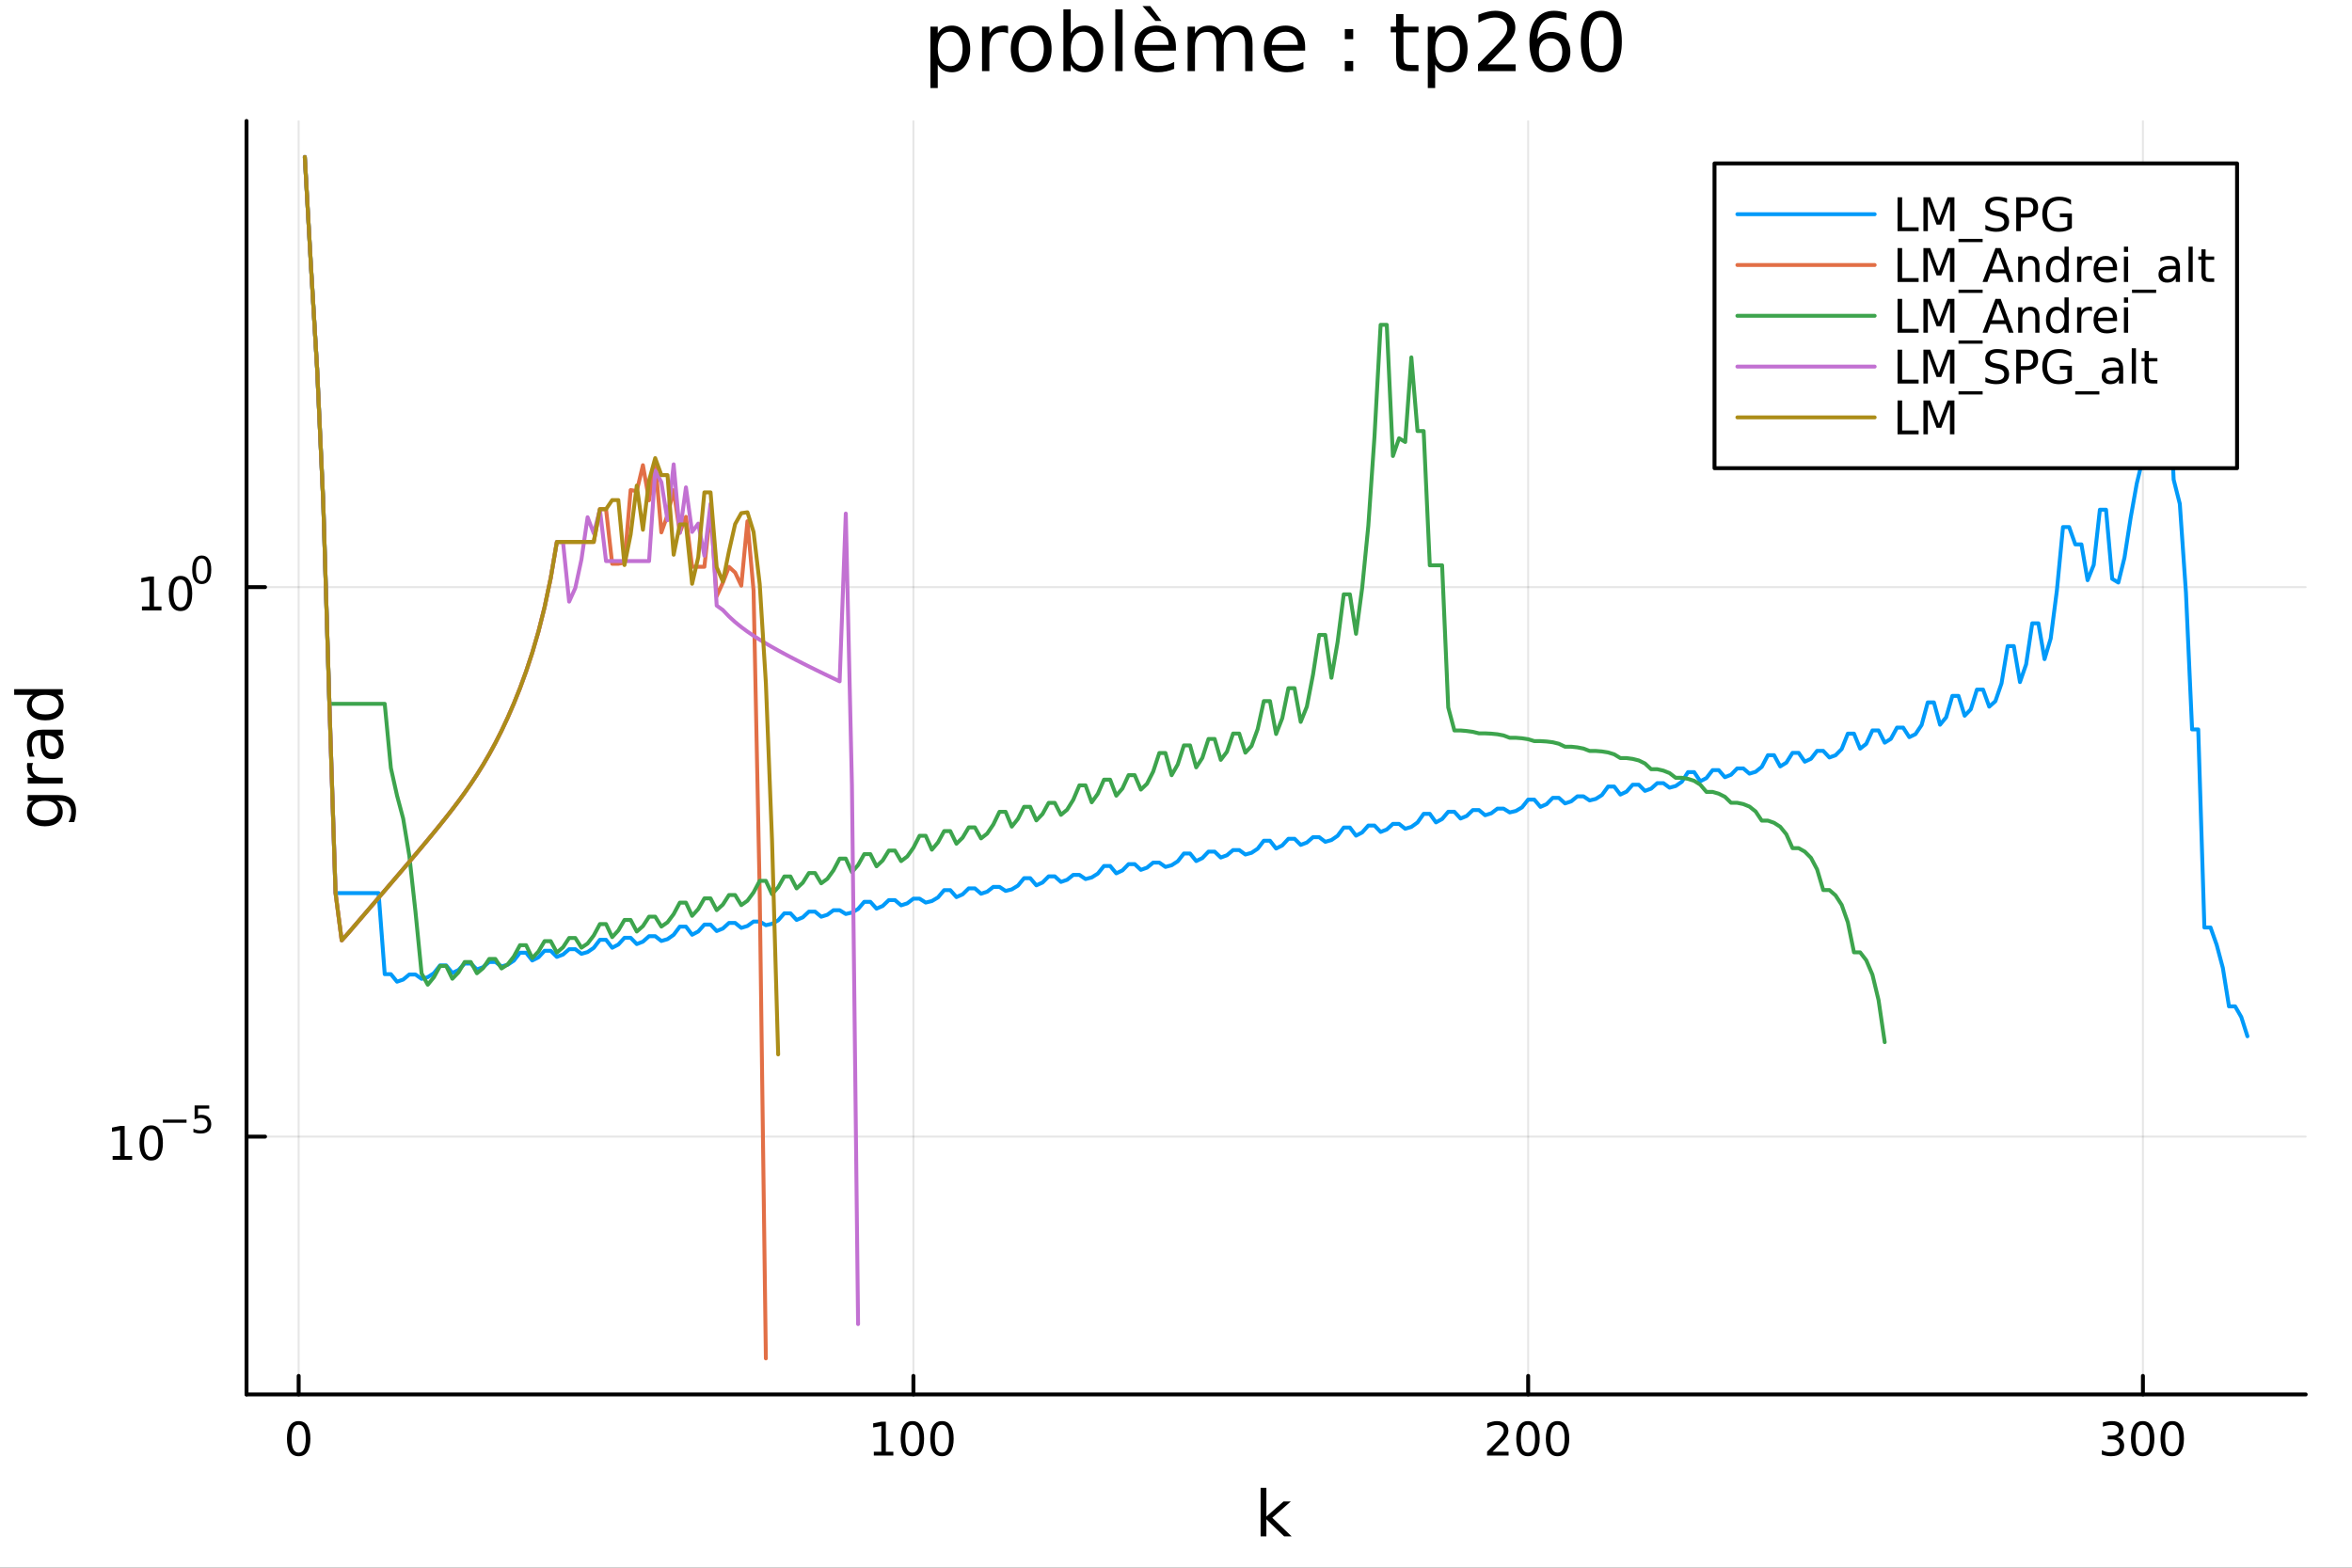 <?xml version="1.0" encoding="utf-8"?>
<svg xmlns="http://www.w3.org/2000/svg" xmlns:xlink="http://www.w3.org/1999/xlink" width="600" height="400" viewBox="0 0 2400 1600">
<rect x="0" y="0" width="2400" height="1600" fill="#333333" stroke="none"/>
<defs>
  <clipPath id="clip090">
    <rect x="0" y="0" width="2400" height="1600"/>
  </clipPath>
</defs>
<path clip-path="url(#clip090)" d="M0 1600 L2400 1600 L2400 0 L0 0  Z" fill="#ffffff" fill-rule="evenodd" fill-opacity="1"/>
<defs>
  <clipPath id="clip091">
    <rect x="480" y="0" width="1681" height="1600"/>
  </clipPath>
</defs>
<path clip-path="url(#clip090)" d="M251.56 1423.18 L2352.76 1423.18 L2352.76 123.472 L251.56 123.472  Z" fill="#ffffff" fill-rule="evenodd" fill-opacity="1"/>
<defs>
  <clipPath id="clip092">
    <rect x="251" y="123" width="2102" height="1301"/>
  </clipPath>
</defs>
<polyline clip-path="url(#clip092)" style="stroke:#000000; stroke-linecap:round; stroke-linejoin:round; stroke-width:2; stroke-opacity:0.1; fill:none" points="304.755,1423.18 304.755,123.472 "/>
<polyline clip-path="url(#clip092)" style="stroke:#000000; stroke-linecap:round; stroke-linejoin:round; stroke-width:2; stroke-opacity:0.1; fill:none" points="932.053,1423.18 932.053,123.472 "/>
<polyline clip-path="url(#clip092)" style="stroke:#000000; stroke-linecap:round; stroke-linejoin:round; stroke-width:2; stroke-opacity:0.1; fill:none" points="1559.35,1423.18 1559.35,123.472 "/>
<polyline clip-path="url(#clip092)" style="stroke:#000000; stroke-linecap:round; stroke-linejoin:round; stroke-width:2; stroke-opacity:0.1; fill:none" points="2186.65,1423.18 2186.65,123.472 "/>
<polyline clip-path="url(#clip090)" style="stroke:#000000; stroke-linecap:round; stroke-linejoin:round; stroke-width:4; stroke-opacity:1; fill:none" points="251.56,1423.18 2352.76,1423.18 "/>
<polyline clip-path="url(#clip090)" style="stroke:#000000; stroke-linecap:round; stroke-linejoin:round; stroke-width:4; stroke-opacity:1; fill:none" points="304.755,1423.18 304.755,1404.28 "/>
<polyline clip-path="url(#clip090)" style="stroke:#000000; stroke-linecap:round; stroke-linejoin:round; stroke-width:4; stroke-opacity:1; fill:none" points="932.053,1423.18 932.053,1404.28 "/>
<polyline clip-path="url(#clip090)" style="stroke:#000000; stroke-linecap:round; stroke-linejoin:round; stroke-width:4; stroke-opacity:1; fill:none" points="1559.35,1423.18 1559.35,1404.28 "/>
<polyline clip-path="url(#clip090)" style="stroke:#000000; stroke-linecap:round; stroke-linejoin:round; stroke-width:4; stroke-opacity:1; fill:none" points="2186.65,1423.18 2186.65,1404.28 "/>
<path clip-path="url(#clip090)" d="M304.755 1454.1 Q301.144 1454.1 299.315 1457.66 Q297.51 1461.2 297.51 1468.33 Q297.51 1475.44 299.315 1479.01 Q301.144 1482.55 304.755 1482.55 Q308.389 1482.55 310.195 1479.01 Q312.024 1475.44 312.024 1468.33 Q312.024 1461.2 310.195 1457.66 Q308.389 1454.1 304.755 1454.1 M304.755 1450.39 Q310.565 1450.39 313.621 1455 Q316.699 1459.58 316.699 1468.33 Q316.699 1477.06 313.621 1481.67 Q310.565 1486.25 304.755 1486.25 Q298.945 1486.25 295.866 1481.67 Q292.811 1477.06 292.811 1468.33 Q292.811 1459.58 295.866 1455 Q298.945 1450.39 304.755 1450.39 Z" fill="#000000" fill-rule="nonzero" fill-opacity="1" /><path clip-path="url(#clip090)" d="M891.659 1481.64 L899.298 1481.64 L899.298 1455.28 L890.988 1456.95 L890.988 1452.69 L899.252 1451.02 L903.928 1451.02 L903.928 1481.64 L911.567 1481.64 L911.567 1485.58 L891.659 1485.58 L891.659 1481.64 Z" fill="#000000" fill-rule="nonzero" fill-opacity="1" /><path clip-path="url(#clip090)" d="M931.011 1454.1 Q927.4 1454.1 925.571 1457.66 Q923.766 1461.2 923.766 1468.33 Q923.766 1475.44 925.571 1479.01 Q927.4 1482.55 931.011 1482.55 Q934.645 1482.55 936.451 1479.01 Q938.279 1475.44 938.279 1468.33 Q938.279 1461.2 936.451 1457.66 Q934.645 1454.1 931.011 1454.1 M931.011 1450.39 Q936.821 1450.39 939.877 1455 Q942.955 1459.58 942.955 1468.33 Q942.955 1477.06 939.877 1481.67 Q936.821 1486.25 931.011 1486.25 Q925.201 1486.25 922.122 1481.67 Q919.067 1477.06 919.067 1468.33 Q919.067 1459.58 922.122 1455 Q925.201 1450.39 931.011 1450.39 Z" fill="#000000" fill-rule="nonzero" fill-opacity="1" /><path clip-path="url(#clip090)" d="M961.173 1454.1 Q957.562 1454.1 955.733 1457.66 Q953.927 1461.2 953.927 1468.33 Q953.927 1475.44 955.733 1479.01 Q957.562 1482.55 961.173 1482.55 Q964.807 1482.55 966.613 1479.01 Q968.441 1475.44 968.441 1468.33 Q968.441 1461.2 966.613 1457.66 Q964.807 1454.1 961.173 1454.1 M961.173 1450.39 Q966.983 1450.39 970.038 1455 Q973.117 1459.58 973.117 1468.33 Q973.117 1477.06 970.038 1481.67 Q966.983 1486.25 961.173 1486.25 Q955.363 1486.25 952.284 1481.67 Q949.228 1477.06 949.228 1468.33 Q949.228 1459.58 952.284 1455 Q955.363 1450.39 961.173 1450.39 Z" fill="#000000" fill-rule="nonzero" fill-opacity="1" /><path clip-path="url(#clip090)" d="M1523.04 1481.64 L1539.36 1481.64 L1539.36 1485.58 L1517.42 1485.58 L1517.42 1481.64 Q1520.08 1478.89 1524.66 1474.26 Q1529.27 1469.61 1530.45 1468.27 Q1532.7 1465.74 1533.57 1464.01 Q1534.48 1462.25 1534.48 1460.56 Q1534.48 1457.8 1532.53 1456.07 Q1530.61 1454.33 1527.51 1454.33 Q1525.31 1454.33 1522.86 1455.09 Q1520.43 1455.86 1517.65 1457.41 L1517.65 1452.69 Q1520.47 1451.55 1522.93 1450.97 Q1525.38 1450.39 1527.42 1450.39 Q1532.79 1450.39 1535.98 1453.08 Q1539.18 1455.77 1539.18 1460.26 Q1539.18 1462.39 1538.37 1464.31 Q1537.58 1466.2 1535.47 1468.8 Q1534.89 1469.47 1531.79 1472.69 Q1528.69 1475.88 1523.04 1481.64 Z" fill="#000000" fill-rule="nonzero" fill-opacity="1" /><path clip-path="url(#clip090)" d="M1559.18 1454.1 Q1555.57 1454.1 1553.74 1457.66 Q1551.93 1461.2 1551.93 1468.33 Q1551.93 1475.44 1553.74 1479.01 Q1555.57 1482.55 1559.18 1482.55 Q1562.81 1482.55 1564.62 1479.01 Q1566.44 1475.44 1566.44 1468.33 Q1566.44 1461.2 1564.62 1457.66 Q1562.81 1454.1 1559.18 1454.1 M1559.18 1450.39 Q1564.99 1450.39 1568.04 1455 Q1571.12 1459.58 1571.12 1468.33 Q1571.12 1477.06 1568.04 1481.67 Q1564.99 1486.25 1559.18 1486.25 Q1553.37 1486.25 1550.29 1481.67 Q1547.23 1477.06 1547.23 1468.33 Q1547.23 1459.58 1550.29 1455 Q1553.37 1450.39 1559.18 1450.39 Z" fill="#000000" fill-rule="nonzero" fill-opacity="1" /><path clip-path="url(#clip090)" d="M1589.34 1454.1 Q1585.73 1454.1 1583.9 1457.66 Q1582.09 1461.2 1582.09 1468.33 Q1582.09 1475.44 1583.9 1479.01 Q1585.73 1482.55 1589.34 1482.55 Q1592.97 1482.55 1594.78 1479.01 Q1596.61 1475.44 1596.61 1468.33 Q1596.61 1461.2 1594.78 1457.66 Q1592.97 1454.1 1589.34 1454.1 M1589.34 1450.39 Q1595.15 1450.39 1598.2 1455 Q1601.28 1459.58 1601.28 1468.33 Q1601.28 1477.06 1598.2 1481.67 Q1595.15 1486.25 1589.34 1486.25 Q1583.53 1486.25 1580.45 1481.67 Q1577.39 1477.06 1577.39 1468.33 Q1577.39 1459.58 1580.45 1455 Q1583.53 1450.39 1589.34 1450.39 Z" fill="#000000" fill-rule="nonzero" fill-opacity="1" /><path clip-path="url(#clip090)" d="M2160.41 1466.95 Q2163.77 1467.66 2165.64 1469.93 Q2167.54 1472.2 2167.54 1475.53 Q2167.54 1480.65 2164.02 1483.45 Q2160.5 1486.25 2154.02 1486.25 Q2151.84 1486.25 2149.53 1485.81 Q2147.24 1485.39 2144.78 1484.54 L2144.78 1480.02 Q2146.73 1481.16 2149.04 1481.74 Q2151.36 1482.32 2153.88 1482.32 Q2158.28 1482.32 2160.57 1480.58 Q2162.89 1478.84 2162.89 1475.53 Q2162.89 1472.48 2160.73 1470.77 Q2158.6 1469.03 2154.78 1469.03 L2150.76 1469.03 L2150.76 1465.19 L2154.97 1465.19 Q2158.42 1465.19 2160.25 1463.82 Q2162.08 1462.43 2162.08 1459.84 Q2162.08 1457.18 2160.18 1455.77 Q2158.3 1454.33 2154.78 1454.33 Q2152.86 1454.33 2150.66 1454.75 Q2148.46 1455.16 2145.83 1456.04 L2145.83 1451.88 Q2148.49 1451.14 2150.8 1450.77 Q2153.14 1450.39 2155.2 1450.39 Q2160.52 1450.39 2163.63 1452.83 Q2166.73 1455.23 2166.73 1459.35 Q2166.73 1462.22 2165.09 1464.21 Q2163.44 1466.18 2160.41 1466.95 Z" fill="#000000" fill-rule="nonzero" fill-opacity="1" /><path clip-path="url(#clip090)" d="M2186.4 1454.1 Q2182.79 1454.1 2180.96 1457.66 Q2179.16 1461.2 2179.16 1468.33 Q2179.16 1475.44 2180.96 1479.01 Q2182.79 1482.55 2186.4 1482.55 Q2190.04 1482.55 2191.84 1479.01 Q2193.67 1475.44 2193.67 1468.33 Q2193.67 1461.2 2191.84 1457.66 Q2190.04 1454.1 2186.4 1454.1 M2186.4 1450.39 Q2192.21 1450.39 2195.27 1455 Q2198.35 1459.58 2198.35 1468.33 Q2198.35 1477.06 2195.27 1481.67 Q2192.21 1486.25 2186.4 1486.25 Q2180.59 1486.25 2177.52 1481.67 Q2174.46 1477.06 2174.46 1468.33 Q2174.46 1459.58 2177.52 1455 Q2180.59 1450.39 2186.4 1450.39 Z" fill="#000000" fill-rule="nonzero" fill-opacity="1" /><path clip-path="url(#clip090)" d="M2216.57 1454.1 Q2212.96 1454.1 2211.13 1457.66 Q2209.32 1461.2 2209.32 1468.33 Q2209.32 1475.44 2211.13 1479.01 Q2212.96 1482.55 2216.57 1482.55 Q2220.2 1482.55 2222.01 1479.01 Q2223.83 1475.44 2223.83 1468.33 Q2223.83 1461.2 2222.01 1457.66 Q2220.2 1454.1 2216.57 1454.1 M2216.57 1450.39 Q2222.38 1450.39 2225.43 1455 Q2228.51 1459.58 2228.51 1468.33 Q2228.51 1477.06 2225.43 1481.67 Q2222.38 1486.25 2216.57 1486.25 Q2210.76 1486.25 2207.68 1481.67 Q2204.62 1477.06 2204.62 1468.33 Q2204.62 1459.58 2207.68 1455 Q2210.76 1450.39 2216.57 1450.39 Z" fill="#000000" fill-rule="nonzero" fill-opacity="1" /><path clip-path="url(#clip090)" d="M1286.34 1518.52 L1292.23 1518.52 L1292.23 1547.77 L1309.7 1532.4 L1317.18 1532.4 L1298.27 1549.07 L1317.98 1568.04 L1310.34 1568.04 L1292.23 1550.63 L1292.23 1568.04 L1286.34 1568.04 L1286.34 1518.52 Z" fill="#000000" fill-rule="nonzero" fill-opacity="1" /><polyline clip-path="url(#clip092)" style="stroke:#000000; stroke-linecap:round; stroke-linejoin:round; stroke-width:2; stroke-opacity:0.1; fill:none" points="251.56,1160.05 2352.76,1160.05 "/>
<polyline clip-path="url(#clip092)" style="stroke:#000000; stroke-linecap:round; stroke-linejoin:round; stroke-width:2; stroke-opacity:0.1; fill:none" points="251.56,599.232 2352.76,599.232 "/>
<polyline clip-path="url(#clip090)" style="stroke:#000000; stroke-linecap:round; stroke-linejoin:round; stroke-width:4; stroke-opacity:1; fill:none" points="251.56,1423.18 251.56,123.472 "/>
<polyline clip-path="url(#clip090)" style="stroke:#000000; stroke-linecap:round; stroke-linejoin:round; stroke-width:4; stroke-opacity:1; fill:none" points="251.56,1160.05 270.458,1160.05 "/>
<polyline clip-path="url(#clip090)" style="stroke:#000000; stroke-linecap:round; stroke-linejoin:round; stroke-width:4; stroke-opacity:1; fill:none" points="251.56,599.232 270.458,599.232 "/>
<path clip-path="url(#clip090)" d="M114.931 1179.84 L122.57 1179.84 L122.57 1153.47 L114.26 1155.14 L114.26 1150.88 L122.524 1149.21 L127.2 1149.21 L127.2 1179.84 L134.839 1179.84 L134.839 1183.77 L114.931 1183.77 L114.931 1179.84 Z" fill="#000000" fill-rule="nonzero" fill-opacity="1" /><path clip-path="url(#clip090)" d="M154.283 1152.29 Q150.672 1152.29 148.843 1155.86 Q147.038 1159.4 147.038 1166.53 Q147.038 1173.63 148.843 1177.2 Q150.672 1180.74 154.283 1180.74 Q157.917 1180.74 159.723 1177.2 Q161.552 1173.63 161.552 1166.53 Q161.552 1159.4 159.723 1155.86 Q157.917 1152.29 154.283 1152.29 M154.283 1148.59 Q160.093 1148.59 163.149 1153.19 Q166.227 1157.78 166.227 1166.53 Q166.227 1175.25 163.149 1179.86 Q160.093 1184.44 154.283 1184.44 Q148.473 1184.44 145.394 1179.86 Q142.339 1175.25 142.339 1166.53 Q142.339 1157.78 145.394 1153.19 Q148.473 1148.59 154.283 1148.59 Z" fill="#000000" fill-rule="nonzero" fill-opacity="1" /><path clip-path="url(#clip090)" d="M166.227 1142.69 L190.339 1142.69 L190.339 1145.89 L166.227 1145.89 L166.227 1142.69 Z" fill="#000000" fill-rule="nonzero" fill-opacity="1" /><path clip-path="url(#clip090)" d="M198.577 1128.28 L213.491 1128.28 L213.491 1131.48 L202.056 1131.48 L202.056 1138.36 Q202.884 1138.08 203.711 1137.95 Q204.539 1137.8 205.366 1137.8 Q210.068 1137.8 212.814 1140.38 Q215.56 1142.95 215.56 1147.35 Q215.56 1151.89 212.739 1154.41 Q209.918 1156.91 204.783 1156.91 Q203.015 1156.91 201.172 1156.61 Q199.348 1156.31 197.392 1155.7 L197.392 1151.89 Q199.085 1152.81 200.89 1153.26 Q202.696 1153.71 204.708 1153.71 Q207.962 1153.71 209.861 1152 Q211.761 1150.29 211.761 1147.35 Q211.761 1144.42 209.861 1142.71 Q207.962 1141 204.708 1141 Q203.185 1141 201.661 1141.34 Q200.157 1141.67 198.577 1142.39 L198.577 1128.28 Z" fill="#000000" fill-rule="nonzero" fill-opacity="1" /><path clip-path="url(#clip090)" d="M144.855 619.024 L152.493 619.024 L152.493 592.659 L144.183 594.325 L144.183 590.066 L152.447 588.399 L157.123 588.399 L157.123 619.024 L164.762 619.024 L164.762 622.959 L144.855 622.959 L144.855 619.024 Z" fill="#000000" fill-rule="nonzero" fill-opacity="1" /><path clip-path="url(#clip090)" d="M184.206 591.478 Q180.595 591.478 178.766 595.043 Q176.961 598.585 176.961 605.714 Q176.961 612.821 178.766 616.385 Q180.595 619.927 184.206 619.927 Q187.84 619.927 189.646 616.385 Q191.475 612.821 191.475 605.714 Q191.475 598.585 189.646 595.043 Q187.84 591.478 184.206 591.478 M184.206 587.774 Q190.016 587.774 193.072 592.381 Q196.151 596.964 196.151 605.714 Q196.151 614.441 193.072 619.047 Q190.016 623.631 184.206 623.631 Q178.396 623.631 175.317 619.047 Q172.262 614.441 172.262 605.714 Q172.262 596.964 175.317 592.381 Q178.396 587.774 184.206 587.774 Z" fill="#000000" fill-rule="nonzero" fill-opacity="1" /><path clip-path="url(#clip090)" d="M205.855 569.97 Q202.921 569.97 201.436 572.867 Q199.969 575.744 199.969 581.537 Q199.969 587.311 201.436 590.208 Q202.921 593.085 205.855 593.085 Q208.808 593.085 210.275 590.208 Q211.761 587.311 211.761 581.537 Q211.761 575.744 210.275 572.867 Q208.808 569.97 205.855 569.97 M205.855 566.961 Q210.576 566.961 213.059 570.704 Q215.56 574.428 215.56 581.537 Q215.56 588.628 213.059 592.371 Q210.576 596.094 205.855 596.094 Q201.135 596.094 198.633 592.371 Q196.151 588.628 196.151 581.537 Q196.151 574.428 198.633 570.704 Q201.135 566.961 205.855 566.961 Z" fill="#000000" fill-rule="nonzero" fill-opacity="1" /><path clip-path="url(#clip090)" d="M45.766 817.313 Q39.401 817.313 35.9 819.955 Q32.398 822.565 32.398 827.307 Q32.398 832.018 35.9 834.66 Q39.401 837.27 45.766 837.27 Q52.1 837.27 55.601 834.66 Q59.103 832.018 59.103 827.307 Q59.103 822.565 55.601 819.955 Q52.1 817.313 45.766 817.313 M59.58 811.457 Q68.683 811.457 73.107 815.499 Q77.563 819.541 77.563 827.88 Q77.563 830.967 77.086 833.705 Q76.64 836.442 75.685 839.02 L69.988 839.02 Q71.388 836.442 72.057 833.928 Q72.725 831.413 72.725 828.803 Q72.725 823.042 69.701 820.178 Q66.71 817.313 60.63 817.313 L57.734 817.313 Q60.885 819.127 62.445 821.96 Q64.004 824.793 64.004 828.739 Q64.004 835.296 59.007 839.307 Q54.01 843.317 45.766 843.317 Q37.491 843.317 32.494 839.307 Q27.497 835.296 27.497 828.739 Q27.497 824.793 29.056 821.96 Q30.616 819.127 33.767 817.313 L28.356 817.313 L28.356 811.457 L59.58 811.457 Z" fill="#000000" fill-rule="nonzero" fill-opacity="1" /><path clip-path="url(#clip090)" d="M33.831 778.737 Q33.258 779.724 33.003 780.901 Q32.717 782.047 32.717 783.447 Q32.717 788.413 35.963 791.086 Q39.178 793.728 45.225 793.728 L64.004 793.728 L64.004 799.616 L28.356 799.616 L28.356 793.728 L33.894 793.728 Q30.648 791.882 29.088 788.922 Q27.497 785.962 27.497 781.729 Q27.497 781.124 27.592 780.392 Q27.656 779.66 27.815 778.769 L33.831 778.737 Z" fill="#000000" fill-rule="nonzero" fill-opacity="1" /><path clip-path="url(#clip090)" d="M46.085 756.393 Q46.085 763.491 47.708 766.228 Q49.331 768.965 53.246 768.965 Q56.365 768.965 58.211 766.928 Q60.026 764.86 60.026 761.327 Q60.026 756.457 56.588 753.529 Q53.119 750.569 47.39 750.569 L46.085 750.569 L46.085 756.393 M43.666 744.712 L64.004 744.712 L64.004 750.569 L58.593 750.569 Q61.84 752.574 63.399 755.566 Q64.927 758.558 64.927 762.886 Q64.927 768.361 61.872 771.607 Q58.784 774.822 53.628 774.822 Q47.612 774.822 44.557 770.812 Q41.501 766.769 41.501 758.78 L41.501 750.569 L40.928 750.569 Q36.886 750.569 34.69 753.242 Q32.462 755.884 32.462 760.69 Q32.462 763.746 33.194 766.642 Q33.926 769.538 35.39 772.212 L29.98 772.212 Q28.738 768.997 28.133 765.974 Q27.497 762.95 27.497 760.085 Q27.497 752.351 31.507 748.532 Q35.518 744.712 43.666 744.712 Z" fill="#000000" fill-rule="nonzero" fill-opacity="1" /><path clip-path="url(#clip090)" d="M33.767 709.191 L14.479 709.191 L14.479 703.335 L64.004 703.335 L64.004 709.191 L58.657 709.191 Q61.84 711.038 63.399 713.87 Q64.927 716.671 64.927 720.618 Q64.927 727.079 59.771 731.153 Q54.615 735.195 46.212 735.195 Q37.809 735.195 32.653 731.153 Q27.497 727.079 27.497 720.618 Q27.497 716.671 29.056 713.87 Q30.584 711.038 33.767 709.191 M46.212 729.148 Q52.673 729.148 56.365 726.506 Q60.026 723.833 60.026 719.186 Q60.026 714.539 56.365 711.865 Q52.673 709.191 46.212 709.191 Q39.751 709.191 36.09 711.865 Q32.398 714.539 32.398 719.186 Q32.398 723.833 36.09 726.506 Q39.751 729.148 46.212 729.148 Z" fill="#000000" fill-rule="nonzero" fill-opacity="1" /><path clip-path="url(#clip090)" d="M956.9 65.77 L956.9 89.833 L949.405 89.833 L949.405 27.206 L956.9 27.206 L956.9 34.092 Q959.249 30.041 962.814 28.097 Q966.419 26.112 971.402 26.112 Q979.666 26.112 984.81 32.675 Q989.995 39.237 989.995 49.931 Q989.995 60.626 984.81 67.188 Q979.666 73.751 971.402 73.751 Q966.419 73.751 962.814 71.806 Q959.249 69.821 956.9 65.77 M982.258 49.931 Q982.258 41.708 978.855 37.05 Q975.493 32.35 969.579 32.35 Q963.665 32.35 960.262 37.05 Q956.9 41.708 956.9 49.931 Q956.9 58.155 960.262 62.854 Q963.665 67.512 969.579 67.512 Q975.493 67.512 978.855 62.854 Q982.258 58.155 982.258 49.931 Z" fill="#000000" fill-rule="nonzero" fill-opacity="1" /><path clip-path="url(#clip090)" d="M1028.64 34.173 Q1027.39 33.444 1025.89 33.12 Q1024.43 32.756 1022.65 32.756 Q1016.33 32.756 1012.92 36.888 Q1009.56 40.979 1009.56 48.676 L1009.56 72.576 L1002.07 72.576 L1002.07 27.206 L1009.56 27.206 L1009.56 34.254 Q1011.91 30.122 1015.68 28.138 Q1019.45 26.112 1024.83 26.112 Q1025.6 26.112 1026.53 26.234 Q1027.47 26.315 1028.6 26.517 L1028.64 34.173 Z" fill="#000000" fill-rule="nonzero" fill-opacity="1" /><path clip-path="url(#clip090)" d="M1052.22 32.431 Q1046.22 32.431 1042.74 37.131 Q1039.25 41.789 1039.25 49.931 Q1039.25 58.074 1042.7 62.773 Q1046.18 67.431 1052.22 67.431 Q1058.17 67.431 1061.66 62.732 Q1065.14 58.033 1065.14 49.931 Q1065.14 41.87 1061.66 37.171 Q1058.17 32.431 1052.22 32.431 M1052.22 26.112 Q1061.94 26.112 1067.49 32.431 Q1073.04 38.751 1073.04 49.931 Q1073.04 61.071 1067.49 67.431 Q1061.94 73.751 1052.22 73.751 Q1042.45 73.751 1036.9 67.431 Q1031.4 61.071 1031.4 49.931 Q1031.4 38.751 1036.9 32.431 Q1042.45 26.112 1052.22 26.112 Z" fill="#000000" fill-rule="nonzero" fill-opacity="1" /><path clip-path="url(#clip090)" d="M1117.96 49.931 Q1117.96 41.708 1114.56 37.05 Q1111.2 32.35 1105.28 32.35 Q1099.37 32.35 1095.97 37.05 Q1092.6 41.708 1092.6 49.931 Q1092.6 58.155 1095.97 62.854 Q1099.37 67.512 1105.28 67.512 Q1111.2 67.512 1114.56 62.854 Q1117.96 58.155 1117.96 49.931 M1092.6 34.092 Q1094.95 30.041 1098.52 28.097 Q1102.12 26.112 1107.11 26.112 Q1115.37 26.112 1120.52 32.675 Q1125.7 39.237 1125.7 49.931 Q1125.7 60.626 1120.52 67.188 Q1115.37 73.751 1107.11 73.751 Q1102.12 73.751 1098.52 71.806 Q1094.95 69.821 1092.6 65.77 L1092.6 72.576 L1085.11 72.576 L1085.11 9.544 L1092.6 9.544 L1092.6 34.092 Z" fill="#000000" fill-rule="nonzero" fill-opacity="1" /><path clip-path="url(#clip090)" d="M1138.06 9.544 L1145.51 9.544 L1145.51 72.576 L1138.06 72.576 L1138.06 9.544 Z" fill="#000000" fill-rule="nonzero" fill-opacity="1" /><path clip-path="url(#clip090)" d="M1199.91 48.028 L1199.91 51.673 L1165.64 51.673 Q1166.13 59.37 1170.26 63.421 Q1174.43 67.431 1181.85 67.431 Q1186.14 67.431 1190.15 66.378 Q1194.2 65.325 1198.17 63.218 L1198.17 70.267 Q1194.16 71.968 1189.95 72.86 Q1185.74 73.751 1181.4 73.751 Q1170.54 73.751 1164.18 67.431 Q1157.86 61.112 1157.86 50.337 Q1157.86 39.197 1163.86 32.675 Q1169.9 26.112 1180.1 26.112 Q1189.26 26.112 1194.57 32.026 Q1199.91 37.9 1199.91 48.028 M1192.46 45.84 Q1192.38 39.723 1189.02 36.077 Q1185.69 32.431 1180.19 32.431 Q1173.95 32.431 1170.18 35.956 Q1166.45 39.48 1165.89 45.88 L1192.46 45.84 M1173.78 6.222 L1185.21 21.373 L1179.01 21.373 L1165.8 6.222 L1173.78 6.222 Z" fill="#000000" fill-rule="nonzero" fill-opacity="1" /><path clip-path="url(#clip090)" d="M1247.47 35.915 Q1250.27 30.892 1254.15 28.502 Q1258.04 26.112 1263.31 26.112 Q1270.4 26.112 1274.25 31.095 Q1278.1 36.037 1278.1 45.192 L1278.1 72.576 L1270.6 72.576 L1270.6 45.435 Q1270.6 38.913 1268.29 35.753 Q1265.98 32.594 1261.24 32.594 Q1255.45 32.594 1252.09 36.442 Q1248.73 40.29 1248.73 46.934 L1248.73 72.576 L1241.23 72.576 L1241.23 45.435 Q1241.23 38.873 1238.92 35.753 Q1236.61 32.594 1231.79 32.594 Q1226.08 32.594 1222.72 36.482 Q1219.36 40.331 1219.36 46.934 L1219.36 72.576 L1211.86 72.576 L1211.86 27.206 L1219.36 27.206 L1219.36 34.254 Q1221.91 30.082 1225.47 28.097 Q1229.04 26.112 1233.94 26.112 Q1238.88 26.112 1242.33 28.624 Q1245.81 31.135 1247.47 35.915 Z" fill="#000000" fill-rule="nonzero" fill-opacity="1" /><path clip-path="url(#clip090)" d="M1331.77 48.028 L1331.77 51.673 L1297.5 51.673 Q1297.99 59.37 1302.12 63.421 Q1306.29 67.431 1313.7 67.431 Q1318 67.431 1322.01 66.378 Q1326.06 65.325 1330.03 63.218 L1330.03 70.267 Q1326.02 71.968 1321.8 72.86 Q1317.59 73.751 1313.26 73.751 Q1302.4 73.751 1296.04 67.431 Q1289.72 61.112 1289.72 50.337 Q1289.72 39.197 1295.72 32.675 Q1301.75 26.112 1311.96 26.112 Q1321.12 26.112 1326.42 32.026 Q1331.77 37.9 1331.77 48.028 M1324.32 45.84 Q1324.24 39.723 1320.87 36.077 Q1317.55 32.431 1312.04 32.431 Q1305.8 32.431 1302.04 35.956 Q1298.31 39.48 1297.74 45.88 L1324.32 45.84 Z" fill="#000000" fill-rule="nonzero" fill-opacity="1" /><path clip-path="url(#clip090)" d="M1372.28 62.287 L1380.83 62.287 L1380.83 72.576 L1372.28 72.576 L1372.28 62.287 M1372.28 29.677 L1380.83 29.677 L1380.83 39.966 L1372.28 39.966 L1372.28 29.677 Z" fill="#000000" fill-rule="nonzero" fill-opacity="1" /><path clip-path="url(#clip090)" d="M1432.07 14.324 L1432.07 27.206 L1447.42 27.206 L1447.42 32.999 L1432.07 32.999 L1432.07 57.628 Q1432.07 63.178 1433.57 64.758 Q1435.11 66.338 1439.77 66.338 L1447.42 66.338 L1447.42 72.576 L1439.77 72.576 Q1431.14 72.576 1427.86 69.376 Q1424.58 66.135 1424.58 57.628 L1424.58 32.999 L1419.11 32.999 L1419.11 27.206 L1424.58 27.206 L1424.58 14.324 L1432.07 14.324 Z" fill="#000000" fill-rule="nonzero" fill-opacity="1" /><path clip-path="url(#clip090)" d="M1464.44 65.77 L1464.44 89.833 L1456.94 89.833 L1456.94 27.206 L1464.44 27.206 L1464.44 34.092 Q1466.79 30.041 1470.35 28.097 Q1473.96 26.112 1478.94 26.112 Q1487.2 26.112 1492.35 32.675 Q1497.53 39.237 1497.53 49.931 Q1497.53 60.626 1492.35 67.188 Q1487.2 73.751 1478.94 73.751 Q1473.96 73.751 1470.35 71.806 Q1466.79 69.821 1464.44 65.77 M1489.8 49.931 Q1489.8 41.708 1486.39 37.05 Q1483.03 32.35 1477.12 32.35 Q1471.2 32.35 1467.8 37.05 Q1464.44 41.708 1464.44 49.931 Q1464.44 58.155 1467.8 62.854 Q1471.2 67.512 1477.12 67.512 Q1483.03 67.512 1486.39 62.854 Q1489.8 58.155 1489.8 49.931 Z" fill="#000000" fill-rule="nonzero" fill-opacity="1" /><path clip-path="url(#clip090)" d="M1517.99 65.689 L1546.55 65.689 L1546.55 72.576 L1508.15 72.576 L1508.15 65.689 Q1512.81 60.869 1520.83 52.767 Q1528.89 44.625 1530.95 42.275 Q1534.88 37.86 1536.42 34.822 Q1538 31.743 1538 28.786 Q1538 23.965 1534.6 20.927 Q1531.24 17.889 1525.81 17.889 Q1521.96 17.889 1517.67 19.226 Q1513.41 20.562 1508.55 23.276 L1508.55 15.013 Q1513.49 13.028 1517.79 12.015 Q1522.08 11.002 1525.65 11.002 Q1535.04 11.002 1540.63 15.701 Q1546.23 20.4 1546.23 28.259 Q1546.23 31.986 1544.81 35.348 Q1543.43 38.67 1539.74 43.207 Q1538.73 44.382 1533.3 50.013 Q1527.87 55.603 1517.99 65.689 Z" fill="#000000" fill-rule="nonzero" fill-opacity="1" /><path clip-path="url(#clip090)" d="M1582.24 39.075 Q1576.73 39.075 1573.49 42.842 Q1570.29 46.61 1570.29 53.172 Q1570.29 59.694 1573.49 63.502 Q1576.73 67.269 1582.24 67.269 Q1587.75 67.269 1590.95 63.502 Q1594.19 59.694 1594.19 53.172 Q1594.19 46.61 1590.95 42.842 Q1587.75 39.075 1582.24 39.075 M1598.48 13.433 L1598.48 20.887 Q1595.4 19.428 1592.24 18.659 Q1589.12 17.889 1586.05 17.889 Q1577.94 17.889 1573.65 23.358 Q1569.4 28.826 1568.79 39.885 Q1571.18 36.361 1574.78 34.498 Q1578.39 32.594 1582.72 32.594 Q1591.84 32.594 1597.1 38.143 Q1602.41 43.653 1602.41 53.172 Q1602.41 62.489 1596.9 68.12 Q1591.39 73.751 1582.24 73.751 Q1571.75 73.751 1566.2 65.73 Q1560.65 57.669 1560.65 42.397 Q1560.65 28.057 1567.45 19.55 Q1574.26 11.002 1585.72 11.002 Q1588.8 11.002 1591.92 11.61 Q1595.08 12.217 1598.48 13.433 Z" fill="#000000" fill-rule="nonzero" fill-opacity="1" /><path clip-path="url(#clip090)" d="M1634.01 17.484 Q1627.69 17.484 1624.49 23.722 Q1621.33 29.92 1621.33 42.397 Q1621.33 54.833 1624.49 61.071 Q1627.69 67.269 1634.01 67.269 Q1640.37 67.269 1643.53 61.071 Q1646.73 54.833 1646.73 42.397 Q1646.73 29.92 1643.53 23.722 Q1640.37 17.484 1634.01 17.484 M1634.01 11.002 Q1644.18 11.002 1649.52 19.064 Q1654.91 27.084 1654.91 42.397 Q1654.91 57.669 1649.52 65.73 Q1644.18 73.751 1634.01 73.751 Q1623.84 73.751 1618.45 65.73 Q1613.11 57.669 1613.11 42.397 Q1613.11 27.084 1618.45 19.064 Q1623.84 11.002 1634.01 11.002 Z" fill="#000000" fill-rule="nonzero" fill-opacity="1" /><polyline clip-path="url(#clip092)" style="stroke:#009af9; stroke-linecap:round; stroke-linejoin:round; stroke-width:4; stroke-opacity:1; fill:none" points="311.028,160.256 317.301,271.382 323.574,375.976 329.847,512.473 336.12,718.34 342.393,911.521 348.666,911.521 354.939,911.521 361.212,911.521 367.485,911.521 373.758,911.521 380.031,911.521 386.304,911.521 392.577,994.24 398.85,994.24 405.123,1001.93 411.396,999.769 417.669,994.578 423.942,994.578 430.215,999.023 436.488,997.326 442.761,993.248 449.033,985.31 455.306,985.31 461.579,993.051 467.852,989.971 474.125,983.377 480.398,983.377 486.671,989.44 492.944,987.108 499.217,981.787 505.49,981.787 511.763,986.373 518.036,984.624 524.309,980.436 530.582,972.356 536.855,972.356 543.128,980.281 549.401,977.112 555.674,970.377 561.947,970.377 568.22,976.61 574.493,974.207 580.766,968.756 587.039,968.756 593.312,973.487 599.585,971.683 605.858,967.383 612.131,959.162 618.404,959.162 624.677,967.273 630.95,964.012 637.223,957.136 643.496,957.136 649.769,963.539 656.042,961.063 662.315,955.482 668.588,955.482 674.861,960.361 681.134,958.501 687.407,954.086 693.68,945.724 699.952,945.724 706.225,954.022 712.498,950.667 718.771,943.65 725.044,943.65 731.317,950.226 737.59,947.675 743.863,941.961 750.136,941.961 756.409,946.99 762.682,945.072 768.955,940.541 775.228,940.541 781.501,944.26 787.774,942.826 794.047,939.311 800.32,932.15 806.593,932.15 812.866,938.902 819.139,936.273 825.412,930.426 831.685,930.426 837.958,935.608 844.231,933.63 850.504,928.981 856.777,928.981 863.05,932.826 869.323,931.347 875.596,927.732 881.869,920.427 888.142,920.427 894.415,927.357 900.688,924.649 906.961,918.665 913.234,918.665 919.507,924.004 925.78,921.964 932.053,917.194 938.326,917.194 944.599,921.169 950.871,919.643 957.144,915.926 963.417,908.474 969.69,908.474 975.963,915.585 982.236,912.796 988.509,906.672 994.782,906.672 1001.06,912.172 1007.33,910.068 1013.6,905.173 1019.87,905.173 1026.15,909.282 1032.42,907.707 1038.69,903.884 1044.97,896.28 1051.24,896.28 1057.51,903.58 1063.79,900.706 1070.06,894.437 1076.33,894.437 1082.6,900.103 1088.88,897.933 1095.15,892.908 1101.42,892.908 1107.7,897.156 1113.97,895.53 1120.24,891.597 1126.51,883.831 1132.79,883.831 1139.06,891.329 1145.33,888.367 1151.61,881.943 1157.88,881.943 1164.15,887.786 1170.43,885.545 1176.7,880.382 1182.97,880.382 1189.24,884.778 1195.52,883.098 1201.79,879.048 1208.06,871.102 1214.34,871.102 1220.61,878.817 1226.88,875.76 1233.16,869.167 1239.43,869.167 1245.7,875.201 1251.97,872.886 1258.25,867.571 1264.52,867.571 1270.79,872.127 1277.07,870.389 1283.34,866.21 1289.61,858.05 1295.89,858.05 1302.16,866.017 1308.43,862.856 1314.7,856.063 1320.98,856.063 1327.25,862.318 1333.52,859.92 1339.8,854.428 1346.07,854.428 1352.34,859.166 1358.61,857.364 1364.89,853.037 1371.16,844.6 1377.43,844.6 1383.71,852.884 1389.98,849.603 1396.25,842.554 1402.53,842.554 1408.8,849.083 1415.07,846.589 1421.34,840.875 1427.62,840.875 1433.89,845.836 1440.16,843.96 1446.44,839.447 1452.71,830.614 1458.98,830.614 1465.26,839.337 1471.53,835.908 1477.8,828.498 1484.07,828.498 1490.35,835.403 1496.62,832.79 1502.89,826.766 1509.17,826.766 1515.44,832.028 1521.71,830.058 1527.99,825.291 1534.26,825.291 1540.53,829.162 1546.8,827.685 1553.08,823.994 1559.35,816.103 1565.62,816.103 1571.9,823.5 1578.17,820.74 1584.44,814.306 1590.71,814.306 1596.99,819.963 1603.26,817.876 1609.53,812.775 1615.81,812.775 1622.08,816.943 1628.35,815.375 1634.63,811.421 1640.9,802.794 1647.17,802.794 1653.44,810.936 1659.72,807.972 1665.99,800.907 1672.26,800.907 1678.54,807.161 1684.81,804.912 1691.08,799.296 1697.36,799.296 1703.63,803.911 1709.9,802.216 1716.17,797.858 1722.45,788.028 1728.72,788.028 1734.99,797.38 1741.27,794.1 1747.54,785.988 1753.81,785.988 1760.09,793.226 1766.36,790.724 1772.63,784.242 1778.9,784.242 1785.18,789.605 1791.45,787.707 1797.72,782.665 1804,770.752 1810.27,770.752 1816.54,782.198 1822.81,778.373 1829.09,768.377 1835.36,768.377 1841.63,777.389 1847.91,774.439 1854.18,766.345 1860.45,766.345 1866.73,773.108 1873,770.846 1879.27,764.491 1885.54,748.771 1891.82,748.771 1898.09,764.066 1904.36,759.152 1910.64,745.459 1916.91,745.459 1923.18,757.979 1929.46,754.092 1935.73,742.591 1942,742.591 1948.27,752.351 1954.55,749.296 1960.82,739.963 1967.09,716.898 1973.37,716.898 1979.64,739.657 1985.91,732.018 1992.19,710.241 1998.46,710.241 2004.73,730.47 2011,723.958 2017.28,703.817 2023.55,703.817 2029.82,721.239 2036.1,715.682 2042.37,697.431 2048.64,659.413 2054.92,659.413 2061.19,696.151 2067.46,678.059 2073.73,636.158 2080.01,636.158 2086.28,672.711 2092.55,651.657 2098.83,602.938 2105.1,537.923 2111.37,537.923 2117.64,555.609 2123.92,555.609 2130.19,592.148 2136.46,576.546 2142.74,520.209 2149.01,520.209 2155.28,590.762 2161.56,594.546 2167.83,569.178 2174.1,528.681 2180.37,493.486 2186.65,467.784 2192.92,452.027 2199.19,429.92 2205.47,344.711 2211.74,344.711 2218.01,489.509 2224.29,514.212 2230.56,604.777 2236.83,744.457 2243.1,744.457 2249.38,946.612 2255.65,946.612 2261.92,964.331 2268.2,987.837 2274.47,1027.11 2280.74,1027.11 2287.02,1037.98 2293.29,1057.62 "/>
<polyline clip-path="url(#clip092)" style="stroke:#e26f46; stroke-linecap:round; stroke-linejoin:round; stroke-width:4; stroke-opacity:1; fill:none" points="311.028,160.256 317.301,271.382 323.574,375.976 329.847,512.473 336.12,718.34 342.393,911.521 348.666,959.759 354.939,952.816 361.212,945.519 367.485,938.214 373.758,930.908 380.031,923.599 386.304,916.286 392.577,908.967 398.85,901.64 405.123,894.302 411.396,886.947 417.669,879.57 423.942,872.16 430.215,864.707 436.488,857.194 442.761,849.601 449.033,841.898 455.306,834.05 461.579,826.012 467.852,817.724 474.125,809.12 480.398,800.117 486.671,790.625 492.944,780.55 499.217,769.794 505.49,758.264 511.763,745.866 518.036,732.506 524.309,718.065 530.582,702.383 536.855,685.215 543.128,666.182 549.401,644.687 555.674,619.798 561.947,590.038 568.22,553.12 574.493,553.12 580.766,553.12 587.039,553.12 593.312,553.12 599.585,553.12 605.858,553.12 612.131,519.632 618.404,519.632 624.677,575.406 630.95,575.406 637.223,574.295 643.496,500.171 649.769,501.242 656.042,474.785 662.315,510.609 668.588,471.081 674.861,543.356 681.134,525.687 687.407,500.248 693.68,543.611 699.952,527.514 706.225,578.46 712.498,578.46 718.771,578.46 725.044,520.064 731.317,608.464 737.59,594.744 743.863,578.571 750.136,584.328 756.409,597.744 762.682,531.985 768.955,603.005 775.228,912.304 781.501,1386.4 "/>
<polyline clip-path="url(#clip092)" style="stroke:#3da44d; stroke-linecap:round; stroke-linejoin:round; stroke-width:4; stroke-opacity:1; fill:none" points="311.028,160.256 317.301,271.382 323.574,375.976 329.847,512.473 336.12,718.34 342.393,718.34 348.666,718.34 354.939,718.34 361.212,718.34 367.485,718.34 373.758,718.34 380.031,718.34 386.304,718.34 392.577,718.34 398.85,783.81 405.123,811.924 411.396,835.401 417.669,873.434 423.942,930.417 430.215,993.521 436.488,1005 442.761,997.351 449.033,985.879 455.306,985.879 461.579,998.919 467.852,992.41 474.125,981.862 480.398,981.862 486.671,993.332 492.944,988.089 499.217,978.703 505.49,978.703 511.763,988.419 518.036,984.301 524.309,976.221 530.582,964.666 536.855,964.666 543.128,977.849 549.401,971.202 555.674,960.545 561.947,960.545 568.22,972.189 574.493,966.819 580.766,957.302 587.039,957.302 593.312,967.205 599.585,962.976 605.858,954.756 612.131,943.123 618.404,943.123 624.677,956.447 630.95,949.66 637.223,938.897 643.496,938.897 649.769,950.713 656.042,945.213 662.315,935.567 668.588,935.567 674.861,945.657 681.134,941.315 687.407,932.953 693.68,921.241 699.952,921.241 706.225,934.707 712.498,927.779 718.771,916.905 725.044,916.905 731.317,928.896 737.59,923.264 743.863,913.484 750.136,913.484 756.409,923.765 762.682,919.307 768.955,910.799 775.228,898.994 781.501,898.994 787.774,912.615 794.047,905.54 800.32,894.539 806.593,894.539 812.866,906.722 819.139,900.952 825.412,891.021 831.685,891.021 837.958,901.512 844.231,896.932 850.504,888.259 856.777,876.311 863.05,876.311 869.323,890.144 875.596,882.903 881.869,871.719 888.142,871.719 894.415,884.157 900.688,878.229 906.961,868.088 913.234,868.088 919.507,878.852 925.78,874.132 932.053,865.239 938.326,852.999 944.599,852.999 950.871,867.217 957.144,859.756 963.417,848.223 969.69,848.223 975.963,861.104 982.236,854.968 988.509,844.444 994.782,844.444 1001.06,855.669 1007.33,850.762 1013.6,841.482 1019.87,828.539 1026.15,828.539 1032.42,843.639 1038.69,835.796 1044.97,823.446 1051.24,823.446 1057.51,837.313 1063.79,830.814 1070.06,819.416 1076.33,819.416 1082.6,831.645 1088.88,826.415 1095.15,816.27 1101.42,801.548 1107.7,801.548 1113.97,818.854 1120.24,810.156 1126.51,795.748 1132.79,795.748 1139.06,812.071 1145.33,804.746 1151.61,791.123 1157.88,791.123 1164.15,805.882 1170.43,799.903 1176.7,787.513 1182.97,768.534 1189.24,768.534 1195.52,791.207 1201.79,780.211 1208.06,760.751 1214.34,760.751 1220.61,783.194 1226.88,773.53 1233.16,754.167 1239.43,754.167 1245.7,775.53 1251.97,767.291 1258.25,748.679 1264.52,748.679 1270.79,768.203 1277.07,761.365 1283.34,744.123 1289.61,715.552 1295.89,715.552 1302.16,749.115 1308.43,733 1314.7,702.375 1320.98,702.375 1327.25,736.778 1333.52,721.182 1339.8,688.589 1346.07,648.018 1352.34,648.018 1358.61,691.742 1364.89,655.332 1371.16,606.579 1377.43,606.579 1383.71,646.878 1389.98,600.031 1396.25,536.684 1402.53,445.744 1408.8,331.533 1415.07,331.533 1421.34,465.421 1427.62,447.324 1433.89,451.083 1440.16,364.749 1446.44,439.919 1452.71,439.919 1458.98,576.956 1465.26,576.956 1471.53,576.956 1477.8,722.055 1484.07,745.524 1490.35,745.524 1496.62,746.066 1502.89,746.925 1509.17,748.477 1515.44,748.477 1521.71,748.789 1527.99,749.402 1534.26,750.614 1540.53,752.992 1546.8,752.992 1553.08,753.496 1559.35,754.467 1565.62,756.383 1571.9,756.383 1578.17,756.78 1584.44,757.557 1590.71,759.098 1596.99,762.11 1603.26,762.11 1609.53,762.761 1615.81,763.999 1622.08,766.434 1628.35,766.434 1634.63,766.942 1640.9,767.935 1647.17,769.896 1653.44,773.704 1659.72,773.704 1665.99,774.547 1672.26,776.123 1678.54,779.214 1684.81,785.059 1691.08,785.059 1697.36,786.516 1703.63,789.011 1709.9,793.834 1716.17,793.834 1722.45,794.904 1728.72,796.912 1734.99,800.833 1741.27,808.23 1747.54,808.23 1753.81,810.041 1760.09,813.211 1766.36,819.317 1772.63,819.317 1778.9,820.663 1785.18,823.218 1791.45,828.187 1797.72,837.545 1804,837.545 1810.27,839.758 1816.54,843.782 1822.81,851.492 1829.09,865.628 1835.36,865.628 1841.63,869.199 1847.91,875.485 1854.18,887.295 1860.45,908.377 1866.73,908.377 1873,913.837 1879.27,923.541 1885.54,941.306 1891.82,971.975 1898.09,971.975 1904.36,980.067 1910.64,994.788 1916.91,1020.79 1923.18,1063.65 "/>
<polyline clip-path="url(#clip092)" style="stroke:#c271d2; stroke-linecap:round; stroke-linejoin:round; stroke-width:4; stroke-opacity:1; fill:none" points="311.028,160.256 317.301,271.382 323.574,375.976 329.847,512.473 336.12,718.34 342.393,911.521 348.666,959.759 354.939,952.816 361.212,945.519 367.485,938.214 373.758,930.908 380.031,923.599 386.304,916.286 392.577,908.967 398.85,901.64 405.123,894.302 411.396,886.947 417.669,879.57 423.942,872.16 430.215,864.707 436.488,857.194 442.761,849.601 449.033,841.898 455.306,834.05 461.579,826.012 467.852,817.724 474.125,809.12 480.398,800.117 486.671,790.625 492.944,780.55 499.217,769.794 505.49,758.264 511.763,745.866 518.036,732.506 524.309,718.065 530.582,702.383 536.855,685.215 543.128,666.182 549.401,644.687 555.674,619.798 561.947,590.038 568.22,553.12 574.493,553.12 580.766,614.017 587.039,600.162 593.312,570.982 599.585,527.907 605.858,544.338 612.131,520.12 618.404,572.647 624.677,572.647 630.95,572.647 637.223,572.647 643.496,572.647 649.769,572.647 656.042,572.647 662.315,572.647 668.588,480.263 674.861,492.14 681.134,530.981 687.407,473.935 693.68,543.869 699.952,497.423 706.225,542.879 712.498,534.404 718.771,567.176 725.044,514.196 731.317,618.064 737.59,622.588 743.863,629.183 750.136,634.907 756.409,639.999 762.682,644.619 768.955,648.889 775.228,652.894 781.501,656.695 787.774,660.336 794.047,663.849 800.32,667.259 806.593,670.584 812.866,673.839 819.139,677.036 825.412,680.182 831.685,683.287 837.958,686.357 844.231,689.395 850.504,692.407 856.777,695.397 863.05,524.157 869.323,801.572 875.596,1351.37 "/>
<polyline clip-path="url(#clip092)" style="stroke:#ac8d18; stroke-linecap:round; stroke-linejoin:round; stroke-width:4; stroke-opacity:1; fill:none" points="311.028,160.256 317.301,271.382 323.574,375.976 329.847,512.473 336.12,718.34 342.393,911.521 348.666,959.759 354.939,952.816 361.212,945.519 367.485,938.214 373.758,930.908 380.031,923.599 386.304,916.286 392.577,908.967 398.85,901.64 405.123,894.302 411.396,886.947 417.669,879.57 423.942,872.16 430.215,864.707 436.488,857.194 442.761,849.601 449.033,841.898 455.306,834.05 461.579,826.012 467.852,817.724 474.125,809.12 480.398,800.117 486.671,790.625 492.944,780.55 499.217,769.794 505.49,758.264 511.763,745.866 518.036,732.506 524.309,718.065 530.582,702.383 536.855,685.215 543.128,666.182 549.401,644.687 555.674,619.798 561.947,590.038 568.22,553.12 574.493,553.12 580.766,553.12 587.039,553.12 593.312,553.12 599.585,553.12 605.858,553.12 612.131,519.632 618.404,519.632 624.677,510.385 630.95,510.385 637.223,576.69 643.496,545.58 649.769,495.601 656.042,540.668 662.315,490.429 668.588,467.569 674.861,484.904 681.134,484.904 687.407,566.172 693.68,535.243 699.952,535.243 706.225,595.826 712.498,568.788 718.771,502.534 725.044,502.534 731.317,578.85 737.59,593.445 743.863,562.558 750.136,534.895 756.409,523.724 762.682,522.846 768.955,542.972 775.228,596.19 781.501,696.989 787.774,857.217 794.047,1076.14 "/>
<path clip-path="url(#clip090)" d="M1749.5 477.836 L2282.72 477.836 L2282.72 166.796 L1749.5 166.796  Z" fill="#ffffff" fill-rule="evenodd" fill-opacity="1"/>
<polyline clip-path="url(#clip090)" style="stroke:#000000; stroke-linecap:round; stroke-linejoin:round; stroke-width:4; stroke-opacity:1; fill:none" points="1749.5,477.836 2282.72,477.836 2282.72,166.796 1749.5,166.796 1749.5,477.836 "/>
<polyline clip-path="url(#clip090)" style="stroke:#009af9; stroke-linecap:round; stroke-linejoin:round; stroke-width:4; stroke-opacity:1; fill:none" points="1772.84,218.636 1912.92,218.636 "/>
<path clip-path="url(#clip090)" d="M1936.27 201.356 L1940.95 201.356 L1940.95 231.981 L1957.77 231.981 L1957.77 235.916 L1936.27 235.916 L1936.27 201.356 Z" fill="#000000" fill-rule="nonzero" fill-opacity="1" /><path clip-path="url(#clip090)" d="M1962.68 201.356 L1969.65 201.356 L1978.47 224.874 L1987.33 201.356 L1994.3 201.356 L1994.3 235.916 L1989.74 235.916 L1989.74 205.569 L1980.83 229.272 L1976.13 229.272 L1967.22 205.569 L1967.22 235.916 L1962.68 235.916 L1962.68 201.356 Z" fill="#000000" fill-rule="nonzero" fill-opacity="1" /><path clip-path="url(#clip090)" d="M2023.1 243.786 L2023.1 247.096 L1998.47 247.096 L1998.47 243.786 L2023.1 243.786 Z" fill="#000000" fill-rule="nonzero" fill-opacity="1" /><path clip-path="url(#clip090)" d="M2048 202.49 L2048 207.05 Q2045.34 205.777 2042.98 205.152 Q2040.62 204.527 2038.42 204.527 Q2034.6 204.527 2032.52 206.008 Q2030.46 207.49 2030.46 210.221 Q2030.46 212.513 2031.82 213.694 Q2033.21 214.851 2037.06 215.569 L2039.88 216.147 Q2045.11 217.143 2047.59 219.666 Q2050.09 222.166 2050.09 226.379 Q2050.09 231.402 2046.71 233.994 Q2043.35 236.587 2036.85 236.587 Q2034.39 236.587 2031.62 236.031 Q2028.86 235.476 2025.9 234.388 L2025.9 229.573 Q2028.75 231.17 2031.48 231.981 Q2034.21 232.791 2036.85 232.791 Q2040.85 232.791 2043.03 231.217 Q2045.2 229.643 2045.2 226.726 Q2045.2 224.18 2043.63 222.744 Q2042.08 221.309 2038.51 220.592 L2035.67 220.036 Q2030.44 218.995 2028.1 216.772 Q2025.76 214.55 2025.76 210.592 Q2025.76 206.008 2028.98 203.37 Q2032.22 200.731 2037.89 200.731 Q2040.32 200.731 2042.84 201.171 Q2045.37 201.61 2048 202.49 Z" fill="#000000" fill-rule="nonzero" fill-opacity="1" /><path clip-path="url(#clip090)" d="M2062.06 205.198 L2062.06 218.184 L2067.94 218.184 Q2071.2 218.184 2072.98 216.495 Q2074.76 214.805 2074.76 211.68 Q2074.76 208.578 2072.98 206.888 Q2071.2 205.198 2067.94 205.198 L2062.06 205.198 M2057.38 201.356 L2067.94 201.356 Q2073.75 201.356 2076.71 203.995 Q2079.69 206.61 2079.69 211.68 Q2079.69 216.795 2076.71 219.411 Q2073.75 222.027 2067.94 222.027 L2062.06 222.027 L2062.06 235.916 L2057.38 235.916 L2057.38 201.356 Z" fill="#000000" fill-rule="nonzero" fill-opacity="1" /><path clip-path="url(#clip090)" d="M2109.53 230.985 L2109.53 221.703 L2101.89 221.703 L2101.89 217.86 L2114.16 217.86 L2114.16 232.698 Q2111.45 234.619 2108.19 235.615 Q2104.93 236.587 2101.22 236.587 Q2093.12 236.587 2088.54 231.865 Q2083.98 227.119 2083.98 218.67 Q2083.98 210.198 2088.54 205.476 Q2093.12 200.731 2101.22 200.731 Q2104.6 200.731 2107.63 201.564 Q2110.69 202.397 2113.26 204.018 L2113.26 208.995 Q2110.67 206.796 2107.75 205.684 Q2104.83 204.573 2101.62 204.573 Q2095.27 204.573 2092.08 208.115 Q2088.91 211.657 2088.91 218.67 Q2088.91 225.661 2092.08 229.203 Q2095.27 232.744 2101.62 232.744 Q2104.09 232.744 2106.04 232.328 Q2107.98 231.888 2109.53 230.985 Z" fill="#000000" fill-rule="nonzero" fill-opacity="1" /><polyline clip-path="url(#clip090)" style="stroke:#e26f46; stroke-linecap:round; stroke-linejoin:round; stroke-width:4; stroke-opacity:1; fill:none" points="1772.84,270.476 1912.92,270.476 "/>
<path clip-path="url(#clip090)" d="M1936.27 253.196 L1940.95 253.196 L1940.95 283.821 L1957.77 283.821 L1957.77 287.756 L1936.27 287.756 L1936.27 253.196 Z" fill="#000000" fill-rule="nonzero" fill-opacity="1" /><path clip-path="url(#clip090)" d="M1962.68 253.196 L1969.65 253.196 L1978.47 276.714 L1987.33 253.196 L1994.3 253.196 L1994.3 287.756 L1989.74 287.756 L1989.74 257.409 L1980.83 281.112 L1976.13 281.112 L1967.22 257.409 L1967.22 287.756 L1962.68 287.756 L1962.68 253.196 Z" fill="#000000" fill-rule="nonzero" fill-opacity="1" /><path clip-path="url(#clip090)" d="M2023.1 295.626 L2023.1 298.936 L1998.47 298.936 L1998.47 295.626 L2023.1 295.626 Z" fill="#000000" fill-rule="nonzero" fill-opacity="1" /><path clip-path="url(#clip090)" d="M2038.84 257.802 L2032.5 275.001 L2045.2 275.001 L2038.84 257.802 M2036.2 253.196 L2041.5 253.196 L2054.67 287.756 L2049.81 287.756 L2046.66 278.89 L2031.08 278.89 L2027.94 287.756 L2023 287.756 L2036.2 253.196 Z" fill="#000000" fill-rule="nonzero" fill-opacity="1" /><path clip-path="url(#clip090)" d="M2081.08 272.108 L2081.08 287.756 L2076.82 287.756 L2076.82 272.247 Q2076.82 268.566 2075.39 266.737 Q2073.95 264.909 2071.08 264.909 Q2067.63 264.909 2065.64 267.108 Q2063.65 269.307 2063.65 273.103 L2063.65 287.756 L2059.37 287.756 L2059.37 261.83 L2063.65 261.83 L2063.65 265.858 Q2065.18 263.52 2067.24 262.362 Q2069.32 261.205 2072.03 261.205 Q2076.5 261.205 2078.79 263.983 Q2081.08 266.737 2081.08 272.108 Z" fill="#000000" fill-rule="nonzero" fill-opacity="1" /><path clip-path="url(#clip090)" d="M2106.64 265.765 L2106.64 251.737 L2110.9 251.737 L2110.9 287.756 L2106.64 287.756 L2106.64 283.867 Q2105.3 286.182 2103.24 287.316 Q2101.2 288.427 2098.33 288.427 Q2093.63 288.427 2090.67 284.677 Q2087.73 280.927 2087.73 274.816 Q2087.73 268.705 2090.67 264.955 Q2093.63 261.205 2098.33 261.205 Q2101.2 261.205 2103.24 262.339 Q2105.3 263.45 2106.64 265.765 M2092.12 274.816 Q2092.12 279.515 2094.05 282.2 Q2095.99 284.862 2099.37 284.862 Q2102.75 284.862 2104.69 282.2 Q2106.64 279.515 2106.64 274.816 Q2106.64 270.117 2104.69 267.455 Q2102.75 264.77 2099.37 264.77 Q2095.99 264.77 2094.05 267.455 Q2092.12 270.117 2092.12 274.816 Z" fill="#000000" fill-rule="nonzero" fill-opacity="1" /><path clip-path="url(#clip090)" d="M2134.69 265.811 Q2133.98 265.395 2133.12 265.21 Q2132.29 265.001 2131.27 265.001 Q2127.66 265.001 2125.71 267.362 Q2123.79 269.7 2123.79 274.098 L2123.79 287.756 L2119.51 287.756 L2119.51 261.83 L2123.79 261.83 L2123.79 265.858 Q2125.13 263.497 2127.29 262.362 Q2129.44 261.205 2132.52 261.205 Q2132.96 261.205 2133.49 261.274 Q2134.02 261.321 2134.67 261.436 L2134.69 265.811 Z" fill="#000000" fill-rule="nonzero" fill-opacity="1" /><path clip-path="url(#clip090)" d="M2160.3 273.728 L2160.3 275.811 L2140.71 275.811 Q2140.99 280.209 2143.35 282.524 Q2145.74 284.816 2149.97 284.816 Q2152.43 284.816 2154.72 284.214 Q2157.03 283.612 2159.3 282.409 L2159.3 286.436 Q2157.01 287.408 2154.6 287.918 Q2152.19 288.427 2149.72 288.427 Q2143.51 288.427 2139.88 284.816 Q2136.27 281.205 2136.27 275.047 Q2136.27 268.682 2139.69 264.955 Q2143.14 261.205 2148.98 261.205 Q2154.21 261.205 2157.24 264.585 Q2160.3 267.941 2160.3 273.728 M2156.04 272.478 Q2155.99 268.983 2154.07 266.899 Q2152.17 264.816 2149.02 264.816 Q2145.46 264.816 2143.31 266.83 Q2141.18 268.844 2140.85 272.501 L2156.04 272.478 Z" fill="#000000" fill-rule="nonzero" fill-opacity="1" /><path clip-path="url(#clip090)" d="M2167.29 261.83 L2171.55 261.83 L2171.55 287.756 L2167.29 287.756 L2167.29 261.83 M2167.29 251.737 L2171.55 251.737 L2171.55 257.131 L2167.29 257.131 L2167.29 251.737 Z" fill="#000000" fill-rule="nonzero" fill-opacity="1" /><path clip-path="url(#clip090)" d="M2200.16 295.626 L2200.16 298.936 L2175.53 298.936 L2175.53 295.626 L2200.16 295.626 Z" fill="#000000" fill-rule="nonzero" fill-opacity="1" /><path clip-path="url(#clip090)" d="M2215.94 274.723 Q2210.78 274.723 2208.79 275.904 Q2206.8 277.084 2206.8 279.932 Q2206.8 282.2 2208.28 283.543 Q2209.79 284.862 2212.36 284.862 Q2215.9 284.862 2218.03 282.362 Q2220.18 279.839 2220.18 275.672 L2220.18 274.723 L2215.94 274.723 M2224.44 272.964 L2224.44 287.756 L2220.18 287.756 L2220.18 283.821 Q2218.72 286.182 2216.55 287.316 Q2214.37 288.427 2211.22 288.427 Q2207.24 288.427 2204.88 286.205 Q2202.54 283.959 2202.54 280.209 Q2202.54 275.834 2205.46 273.612 Q2208.4 271.39 2214.21 271.39 L2220.18 271.39 L2220.18 270.973 Q2220.18 268.034 2218.24 266.436 Q2216.31 264.816 2212.82 264.816 Q2210.6 264.816 2208.49 265.348 Q2206.38 265.881 2204.44 266.946 L2204.44 263.01 Q2206.78 262.108 2208.98 261.668 Q2211.18 261.205 2213.26 261.205 Q2218.88 261.205 2221.66 264.122 Q2224.44 267.038 2224.44 272.964 Z" fill="#000000" fill-rule="nonzero" fill-opacity="1" /><path clip-path="url(#clip090)" d="M2233.21 251.737 L2237.47 251.737 L2237.47 287.756 L2233.21 287.756 L2233.21 251.737 Z" fill="#000000" fill-rule="nonzero" fill-opacity="1" /><path clip-path="url(#clip090)" d="M2250.6 254.469 L2250.6 261.83 L2259.37 261.83 L2259.37 265.14 L2250.6 265.14 L2250.6 279.214 Q2250.6 282.385 2251.45 283.288 Q2252.33 284.191 2254.99 284.191 L2259.37 284.191 L2259.37 287.756 L2254.99 287.756 Q2250.06 287.756 2248.19 285.927 Q2246.31 284.075 2246.31 279.214 L2246.31 265.14 L2243.19 265.14 L2243.19 261.83 L2246.31 261.83 L2246.31 254.469 L2250.6 254.469 Z" fill="#000000" fill-rule="nonzero" fill-opacity="1" /><polyline clip-path="url(#clip090)" style="stroke:#3da44d; stroke-linecap:round; stroke-linejoin:round; stroke-width:4; stroke-opacity:1; fill:none" points="1772.84,322.316 1912.92,322.316 "/>
<path clip-path="url(#clip090)" d="M1936.27 305.036 L1940.95 305.036 L1940.95 335.661 L1957.77 335.661 L1957.77 339.596 L1936.27 339.596 L1936.27 305.036 Z" fill="#000000" fill-rule="nonzero" fill-opacity="1" /><path clip-path="url(#clip090)" d="M1962.68 305.036 L1969.65 305.036 L1978.47 328.554 L1987.33 305.036 L1994.3 305.036 L1994.3 339.596 L1989.74 339.596 L1989.74 309.249 L1980.83 332.952 L1976.13 332.952 L1967.22 309.249 L1967.22 339.596 L1962.68 339.596 L1962.68 305.036 Z" fill="#000000" fill-rule="nonzero" fill-opacity="1" /><path clip-path="url(#clip090)" d="M2023.1 347.466 L2023.1 350.776 L1998.47 350.776 L1998.47 347.466 L2023.1 347.466 Z" fill="#000000" fill-rule="nonzero" fill-opacity="1" /><path clip-path="url(#clip090)" d="M2038.84 309.642 L2032.5 326.841 L2045.2 326.841 L2038.84 309.642 M2036.2 305.036 L2041.5 305.036 L2054.67 339.596 L2049.81 339.596 L2046.66 330.73 L2031.08 330.73 L2027.94 339.596 L2023 339.596 L2036.2 305.036 Z" fill="#000000" fill-rule="nonzero" fill-opacity="1" /><path clip-path="url(#clip090)" d="M2081.08 323.948 L2081.08 339.596 L2076.82 339.596 L2076.82 324.087 Q2076.82 320.406 2075.39 318.577 Q2073.95 316.749 2071.08 316.749 Q2067.63 316.749 2065.64 318.948 Q2063.65 321.147 2063.65 324.943 L2063.65 339.596 L2059.37 339.596 L2059.37 313.67 L2063.65 313.67 L2063.65 317.698 Q2065.18 315.36 2067.24 314.202 Q2069.32 313.045 2072.03 313.045 Q2076.5 313.045 2078.79 315.823 Q2081.08 318.577 2081.08 323.948 Z" fill="#000000" fill-rule="nonzero" fill-opacity="1" /><path clip-path="url(#clip090)" d="M2106.64 317.605 L2106.64 303.577 L2110.9 303.577 L2110.9 339.596 L2106.64 339.596 L2106.64 335.707 Q2105.3 338.022 2103.24 339.156 Q2101.2 340.267 2098.33 340.267 Q2093.63 340.267 2090.67 336.517 Q2087.73 332.767 2087.73 326.656 Q2087.73 320.545 2090.67 316.795 Q2093.63 313.045 2098.33 313.045 Q2101.2 313.045 2103.24 314.179 Q2105.3 315.29 2106.64 317.605 M2092.12 326.656 Q2092.12 331.355 2094.05 334.04 Q2095.99 336.702 2099.37 336.702 Q2102.75 336.702 2104.69 334.04 Q2106.64 331.355 2106.64 326.656 Q2106.64 321.957 2104.69 319.295 Q2102.75 316.61 2099.37 316.61 Q2095.99 316.61 2094.05 319.295 Q2092.12 321.957 2092.12 326.656 Z" fill="#000000" fill-rule="nonzero" fill-opacity="1" /><path clip-path="url(#clip090)" d="M2134.69 317.651 Q2133.98 317.235 2133.12 317.05 Q2132.29 316.841 2131.27 316.841 Q2127.66 316.841 2125.71 319.202 Q2123.79 321.54 2123.79 325.938 L2123.79 339.596 L2119.51 339.596 L2119.51 313.67 L2123.79 313.67 L2123.79 317.698 Q2125.13 315.337 2127.29 314.202 Q2129.44 313.045 2132.52 313.045 Q2132.96 313.045 2133.49 313.114 Q2134.02 313.161 2134.67 313.276 L2134.69 317.651 Z" fill="#000000" fill-rule="nonzero" fill-opacity="1" /><path clip-path="url(#clip090)" d="M2160.3 325.568 L2160.3 327.651 L2140.71 327.651 Q2140.99 332.049 2143.35 334.364 Q2145.74 336.656 2149.97 336.656 Q2152.43 336.656 2154.72 336.054 Q2157.03 335.452 2159.3 334.249 L2159.3 338.276 Q2157.01 339.248 2154.6 339.758 Q2152.19 340.267 2149.72 340.267 Q2143.51 340.267 2139.88 336.656 Q2136.27 333.045 2136.27 326.887 Q2136.27 320.522 2139.69 316.795 Q2143.14 313.045 2148.98 313.045 Q2154.21 313.045 2157.24 316.425 Q2160.3 319.781 2160.3 325.568 M2156.04 324.318 Q2155.99 320.823 2154.07 318.739 Q2152.17 316.656 2149.02 316.656 Q2145.46 316.656 2143.31 318.67 Q2141.18 320.684 2140.85 324.341 L2156.04 324.318 Z" fill="#000000" fill-rule="nonzero" fill-opacity="1" /><path clip-path="url(#clip090)" d="M2167.29 313.67 L2171.55 313.67 L2171.55 339.596 L2167.29 339.596 L2167.29 313.67 M2167.29 303.577 L2171.55 303.577 L2171.55 308.971 L2167.29 308.971 L2167.29 303.577 Z" fill="#000000" fill-rule="nonzero" fill-opacity="1" /><polyline clip-path="url(#clip090)" style="stroke:#c271d2; stroke-linecap:round; stroke-linejoin:round; stroke-width:4; stroke-opacity:1; fill:none" points="1772.84,374.156 1912.92,374.156 "/>
<path clip-path="url(#clip090)" d="M1936.27 356.876 L1940.95 356.876 L1940.95 387.501 L1957.77 387.501 L1957.77 391.436 L1936.27 391.436 L1936.27 356.876 Z" fill="#000000" fill-rule="nonzero" fill-opacity="1" /><path clip-path="url(#clip090)" d="M1962.68 356.876 L1969.65 356.876 L1978.47 380.394 L1987.33 356.876 L1994.3 356.876 L1994.3 391.436 L1989.74 391.436 L1989.74 361.089 L1980.83 384.792 L1976.13 384.792 L1967.22 361.089 L1967.22 391.436 L1962.68 391.436 L1962.68 356.876 Z" fill="#000000" fill-rule="nonzero" fill-opacity="1" /><path clip-path="url(#clip090)" d="M2023.1 399.306 L2023.1 402.616 L1998.47 402.616 L1998.47 399.306 L2023.1 399.306 Z" fill="#000000" fill-rule="nonzero" fill-opacity="1" /><path clip-path="url(#clip090)" d="M2048 358.01 L2048 362.57 Q2045.34 361.297 2042.98 360.672 Q2040.62 360.047 2038.42 360.047 Q2034.6 360.047 2032.52 361.528 Q2030.46 363.01 2030.46 365.741 Q2030.46 368.033 2031.82 369.214 Q2033.21 370.371 2037.06 371.089 L2039.88 371.667 Q2045.11 372.663 2047.59 375.186 Q2050.09 377.686 2050.09 381.899 Q2050.09 386.922 2046.71 389.514 Q2043.35 392.107 2036.85 392.107 Q2034.39 392.107 2031.62 391.551 Q2028.86 390.996 2025.9 389.908 L2025.9 385.093 Q2028.75 386.69 2031.48 387.501 Q2034.21 388.311 2036.85 388.311 Q2040.85 388.311 2043.03 386.737 Q2045.2 385.163 2045.2 382.246 Q2045.2 379.7 2043.63 378.264 Q2042.08 376.829 2038.51 376.112 L2035.67 375.556 Q2030.44 374.515 2028.1 372.292 Q2025.76 370.07 2025.76 366.112 Q2025.76 361.528 2028.98 358.89 Q2032.22 356.251 2037.89 356.251 Q2040.32 356.251 2042.84 356.691 Q2045.37 357.13 2048 358.01 Z" fill="#000000" fill-rule="nonzero" fill-opacity="1" /><path clip-path="url(#clip090)" d="M2062.06 360.718 L2062.06 373.704 L2067.94 373.704 Q2071.2 373.704 2072.98 372.015 Q2074.76 370.325 2074.76 367.2 Q2074.76 364.098 2072.98 362.408 Q2071.2 360.718 2067.94 360.718 L2062.06 360.718 M2057.38 356.876 L2067.94 356.876 Q2073.75 356.876 2076.71 359.515 Q2079.69 362.13 2079.69 367.2 Q2079.69 372.315 2076.71 374.931 Q2073.75 377.547 2067.94 377.547 L2062.06 377.547 L2062.06 391.436 L2057.38 391.436 L2057.38 356.876 Z" fill="#000000" fill-rule="nonzero" fill-opacity="1" /><path clip-path="url(#clip090)" d="M2109.53 386.505 L2109.53 377.223 L2101.89 377.223 L2101.89 373.38 L2114.16 373.38 L2114.16 388.218 Q2111.45 390.139 2108.19 391.135 Q2104.93 392.107 2101.22 392.107 Q2093.12 392.107 2088.54 387.385 Q2083.98 382.639 2083.98 374.19 Q2083.98 365.718 2088.54 360.996 Q2093.12 356.251 2101.22 356.251 Q2104.6 356.251 2107.63 357.084 Q2110.69 357.917 2113.26 359.538 L2113.26 364.515 Q2110.67 362.316 2107.75 361.204 Q2104.83 360.093 2101.62 360.093 Q2095.27 360.093 2092.08 363.635 Q2088.91 367.177 2088.91 374.19 Q2088.91 381.181 2092.08 384.723 Q2095.27 388.264 2101.62 388.264 Q2104.09 388.264 2106.04 387.848 Q2107.98 387.408 2109.53 386.505 Z" fill="#000000" fill-rule="nonzero" fill-opacity="1" /><path clip-path="url(#clip090)" d="M2142.22 399.306 L2142.22 402.616 L2117.59 402.616 L2117.59 399.306 L2142.22 399.306 Z" fill="#000000" fill-rule="nonzero" fill-opacity="1" /><path clip-path="url(#clip090)" d="M2158 378.403 Q2152.84 378.403 2150.85 379.584 Q2148.86 380.764 2148.86 383.612 Q2148.86 385.88 2150.34 387.223 Q2151.85 388.542 2154.42 388.542 Q2157.96 388.542 2160.09 386.042 Q2162.24 383.519 2162.24 379.352 L2162.24 378.403 L2158 378.403 M2166.5 376.644 L2166.5 391.436 L2162.24 391.436 L2162.24 387.501 Q2160.78 389.862 2158.61 390.996 Q2156.43 392.107 2153.28 392.107 Q2149.3 392.107 2146.94 389.885 Q2144.6 387.639 2144.6 383.889 Q2144.6 379.514 2147.52 377.292 Q2150.46 375.07 2156.27 375.07 L2162.24 375.07 L2162.24 374.653 Q2162.24 371.714 2160.3 370.116 Q2158.37 368.496 2154.88 368.496 Q2152.66 368.496 2150.55 369.028 Q2148.44 369.561 2146.5 370.626 L2146.5 366.69 Q2148.84 365.788 2151.04 365.348 Q2153.24 364.885 2155.32 364.885 Q2160.94 364.885 2163.72 367.802 Q2166.5 370.718 2166.5 376.644 Z" fill="#000000" fill-rule="nonzero" fill-opacity="1" /><path clip-path="url(#clip090)" d="M2175.27 355.417 L2179.53 355.417 L2179.53 391.436 L2175.27 391.436 L2175.27 355.417 Z" fill="#000000" fill-rule="nonzero" fill-opacity="1" /><path clip-path="url(#clip090)" d="M2192.66 358.149 L2192.66 365.51 L2201.43 365.51 L2201.43 368.82 L2192.66 368.82 L2192.66 382.894 Q2192.66 386.065 2193.51 386.968 Q2194.39 387.871 2197.05 387.871 L2201.43 387.871 L2201.43 391.436 L2197.05 391.436 Q2192.12 391.436 2190.25 389.607 Q2188.37 387.755 2188.37 382.894 L2188.37 368.82 L2185.25 368.82 L2185.25 365.51 L2188.37 365.51 L2188.37 358.149 L2192.66 358.149 Z" fill="#000000" fill-rule="nonzero" fill-opacity="1" /><polyline clip-path="url(#clip090)" style="stroke:#ac8d18; stroke-linecap:round; stroke-linejoin:round; stroke-width:4; stroke-opacity:1; fill:none" points="1772.84,425.996 1912.92,425.996 "/>
<path clip-path="url(#clip090)" d="M1936.27 408.716 L1940.95 408.716 L1940.95 439.341 L1957.77 439.341 L1957.77 443.276 L1936.27 443.276 L1936.27 408.716 Z" fill="#000000" fill-rule="nonzero" fill-opacity="1" /><path clip-path="url(#clip090)" d="M1962.68 408.716 L1969.65 408.716 L1978.47 432.234 L1987.33 408.716 L1994.3 408.716 L1994.3 443.276 L1989.74 443.276 L1989.74 412.929 L1980.83 436.632 L1976.13 436.632 L1967.22 412.929 L1967.22 443.276 L1962.68 443.276 L1962.68 408.716 Z" fill="#000000" fill-rule="nonzero" fill-opacity="1" /></svg>
